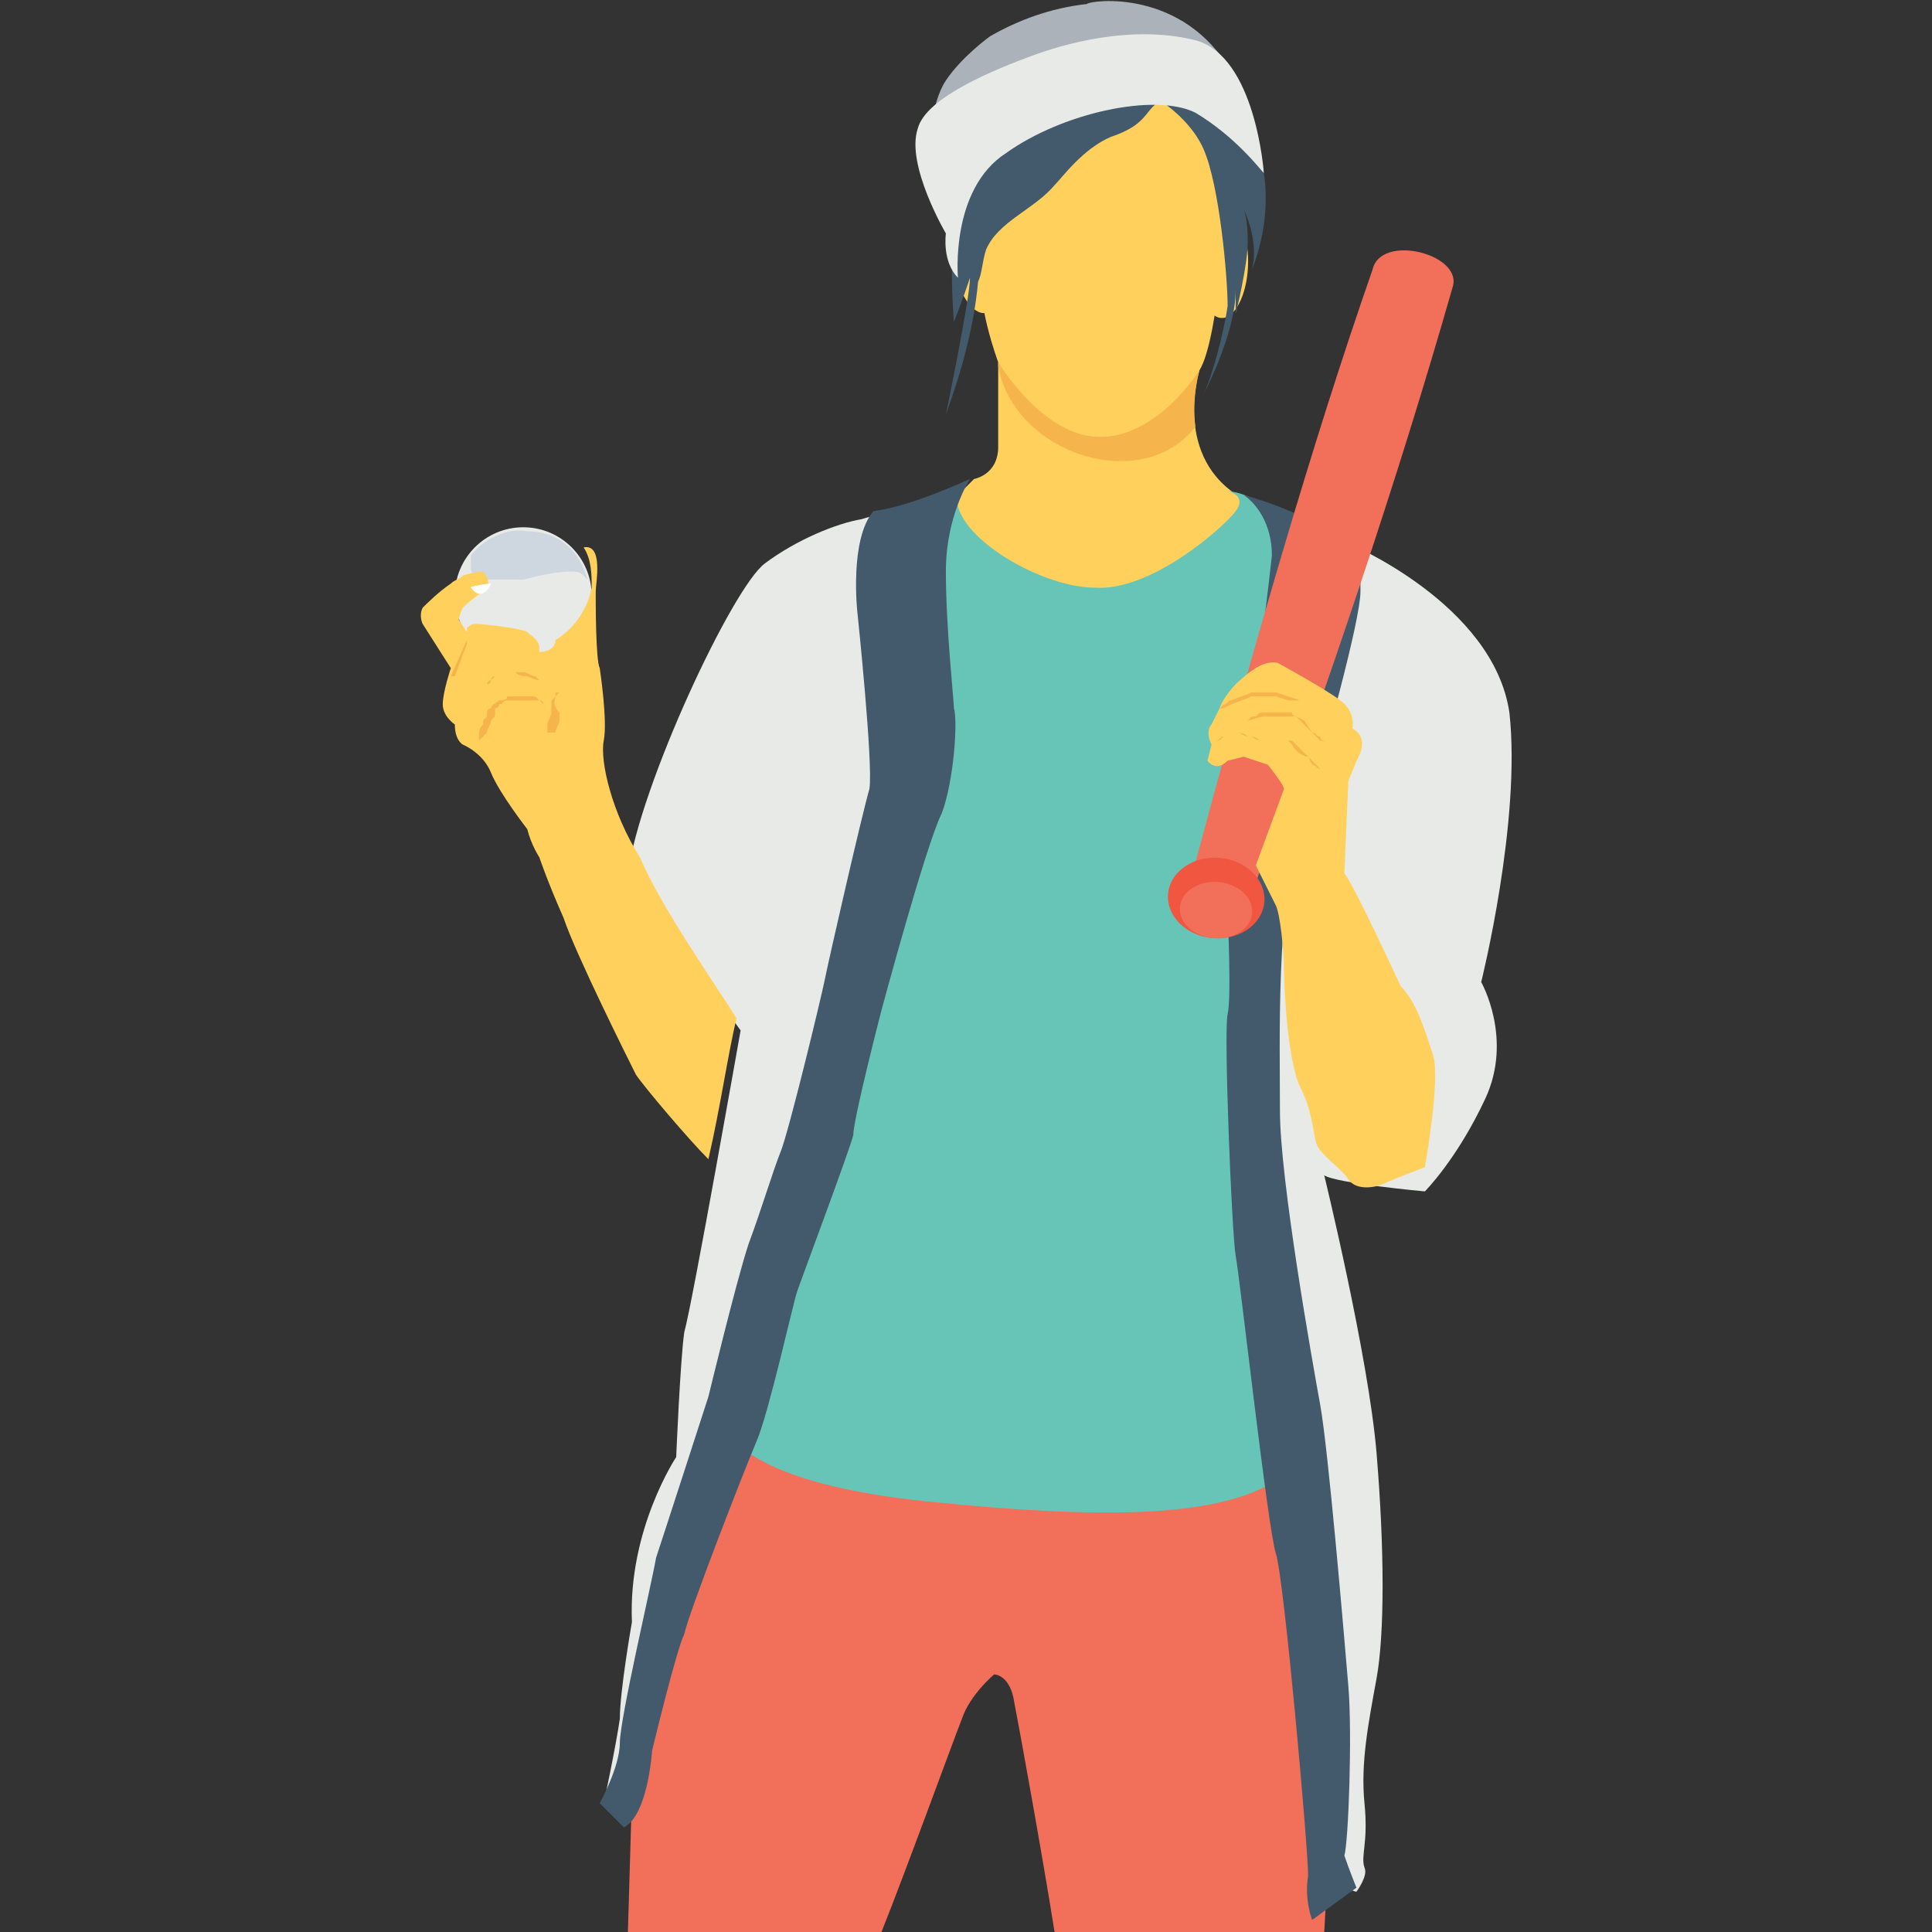 <?xml version="1.0" encoding="utf-8"?>
<!-- Generator: Adobe Illustrator 18.0.0, SVG Export Plug-In . SVG Version: 6.00 Build 0)  -->
<!DOCTYPE svg PUBLIC "-//W3C//DTD SVG 1.1//EN" "http://www.w3.org/Graphics/SVG/1.1/DTD/svg11.dtd">
<svg version="1.1" id="Layer_1" xmlns="http://www.w3.org/2000/svg" xmlns:xlink="http://www.w3.org/1999/xlink" x="0px" y="0px"
	 viewBox="0 0 48 48" enable-background="new 0 0 48 48" xml:space="preserve">
<rect x="0" y="0" width="48" height="48" fill="#333333" stroke="none"/>
<g>
	<g>
		<g>
			<g>
				<g>
					<circle fill="#E8EAE8" cx="13" cy="14.8" r="1.7"/>
				</g>
			</g>
		</g>
		<g>
			<g>
				<g>
					<path fill="#CED6E0" d="M14.6,14.4c0,0-0.1-0.1-0.1-0.1c-0.1-0.1-0.2-0.1-0.3-0.1c-0.4,0-0.8,0.1-1.2,0.2c-0.3,0-0.6,0-0.9,0
						c-0.2,0-0.4-0.1-0.4-0.3c0-0.1,0-0.1,0-0.2c0,0,0-0.1,0-0.1c0.3-0.4,0.9-0.7,1.4-0.6C13.9,13.2,14.4,13.7,14.6,14.4z"/>
				</g>
			</g>
		</g>
	</g>
	<g>
		<g>
			<g>
				<g>
					<path fill="#F26F5A" d="M21.9,48c0.6-1.5,1.8-4.8,2-5.3c0.2-0.6,0.8-1.1,0.8-1.1s0.4,0,0.5,0.7c0.1,0.5,0.7,3.8,1,5.7h6.7
						l0.2-3.5L32.1,36l-14-1.1l-2.4,9.7L15.6,48H21.9z"/>
				</g>
			</g>
		</g>
		<g>
			<g>
				<g>
					<path fill="#E8EAE8" d="M33.5,13.5c0,0,3.6,1.5,4,4.2c0.3,2.7-0.7,6.7-0.7,6.7s0.8,1.4,0.1,2.9c-0.7,1.5-1.5,2.3-1.5,2.3
						s-2.2-0.2-2.5-0.4c0,0,1.1,4.5,1.3,6.9s0.2,4.5,0,5.6c-0.2,1.1-0.4,2.1-0.3,3.1c0.1,1-0.1,1.3,0,1.6c0.1,0.2-0.2,0.6-0.2,0.6
						s-0.9-0.1-0.8-2.4c0.1-2.3-0.4-5.5-0.4-5.5l-1.2-11.8l1.4-11.3L33.5,13.5z"/>
				</g>
			</g>
		</g>
		<g>
			<g>
				<g>
					
						<ellipse transform="matrix(0.999 4.864063e-002 -4.864063e-002 0.999 0.358 -1.47)" fill="#FFD15C" cx="30.4" cy="6.6" rx="0.6" ry="1.3"/>
				</g>
			</g>
		</g>
		<g>
			<g>
				<g>
					
						<ellipse transform="matrix(0.987 -0.159 0.159 0.987 -0.732 3.941)" fill="#FFD15C" cx="24.3" cy="6.5" rx="0.6" ry="1.3"/>
				</g>
			</g>
		</g>
		<g>
			<g>
				<g>
					<path fill="#FFD15C" d="M30.5,4.7c0,0-0.2,3.7-0.7,4.5c0,0-0.7,2.2,1.1,3.2l-0.3,4.1l-7.9-0.7l0.7-3.1c0,0,0.8-0.8,0.8-0.8
						s0.6-0.1,0.6-0.8S24.8,9,24.8,9s-0.6-1.6-0.4-2.5c0.2-0.9,3.4-4.7,3.4-4.7S31.2,2.3,30.5,4.7z"/>
				</g>
			</g>
		</g>
		<g>
			<g>
				<g>
					<path fill="#67C5B8" d="M32.8,35.3c-0.1-0.2-0.1-0.4-0.2-0.6c0-0.1-0.1-0.2-0.1-0.2c0.1,0.2,0,0,0-0.1c-0.2-0.5-0.3-1-0.5-1.4
						c-0.3-1-0.6-2-0.7-3c-0.2-1.1-0.2-2.2-0.1-3.3c0.1-1,0.3-2.1,0.6-3.1l-0.1-0.7l0.6-9.3c0,0-0.7-1.3-1.8-1.4
						c0,0,0.5,0.1,0.2,0.5c-0.3,0.4-2.1,2-3.5,1.9c-1.4,0-3.7-1.4-3.4-2.4l-1.2,0.6L18,35.4c0,0,0.2,1.4,5,1.9
						c4.9,0.5,7.9,0.4,9.2-0.9c0.3-0.3,0.5-0.6,0.6-0.9C32.8,35.4,32.8,35.4,32.8,35.3z"/>
				</g>
			</g>
		</g>
		<g>
			<g>
				<g>
					<path fill="#425A6B" d="M33.7,46.9l-1.1,0.8c0,0-0.2-0.5-0.1-1.1c0-0.7-0.6-7.4-0.8-8c-0.2-0.6-0.9-6.9-1-7.4
						c-0.1-0.6-0.3-5.6-0.2-6c0.1-0.4,0-2.5,0-2.5s1-7.9,1.1-8.9c0-0.8-0.4-1.3-0.7-1.5c1.1,0.3,2.1,0.8,2.9,1.4c0,0.3,0,0.7,0,1
						c0,0.7-0.9,4-1.5,5.9c-0.6,1.9-0.5,5.3-0.5,7s0.8,6.2,1,7.3c0.2,1.1,0.6,5.8,0.7,7s0,3.9-0.1,4.2
						C33.5,46.4,33.7,46.9,33.7,46.9z"/>
				</g>
			</g>
		</g>
		<g>
			<g>
				<g>
					<path fill="#E8EAE8" d="M22.7,19.5l-3,9.5l-2.8,10.4l-1.6,5.4l-0.3,0c0,0,0.3-1.4,0.4-2.1c0-0.7,0.3-2.4,0.3-2.4
						c-0.1-2.3,1.1-4.1,1.1-4.1s0.1-2.4,0.2-3.1c0.2-0.7,1.4-7.5,1.4-7.5l-2.8-3.9c0.3-2.2,2.6-7.1,3.4-7.7c0.8-0.6,1.8-1,2.4-1.1
						c0.3-0.1,0.9-0.2,1.5-0.4C22.7,14.5,22.7,19.5,22.7,19.5z"/>
				</g>
			</g>
		</g>
		<g>
			<g>
				<g>
					<path fill="#425A6B" d="M24.1,11.9c0,0-0.6,0.9-0.6,2.3c0,1.4,0.2,3.2,0.2,3.4c0.1,0.3,0,1.8-0.3,2.6c-0.4,0.8-1.5,4.9-1.5,4.9
						s-0.7,2.7-0.7,3.1c-0.1,0.4-1.3,3.6-1.4,3.9c-0.1,0.3-0.7,3-1,3.7c-0.3,0.7-1.7,4.3-1.8,4.8c-0.2,0.4-0.8,2.9-0.8,2.9
						s-0.1,1.6-0.7,1.9l-0.6-0.6c0,0,0.5-0.9,0.5-1.5c0-0.6,0.8-4,0.9-4.6c0.2-0.6,1.3-4,1.3-4s0.7-2.9,1-3.8
						c0.3-0.8,0.6-1.8,0.8-2.3c0.2-0.5,1-3.8,1.1-4.3s0.9-4,1.1-4.7c0.1-0.6-0.3-4.4-0.3-4.4s-0.2-1.8,0.4-2.5
						C22.4,12.6,23.2,12.3,24.1,11.9z"/>
				</g>
			</g>
		</g>
		<g>
			<g>
				<g>
					<path fill="#425A6B" d="M28.5,2.3c0,0,1,0.5,1.4,1.4c0.4,0.9,0.6,3.2,0.6,3.9c-0.1,0.7-0.4,1.8-0.6,2.2c0,0,0.8-1.5,0.8-2.6
						c0,0,0,0.5,0,0.6c0,0,0.3-1.2,0.3-1.8c0-0.6-0.1-0.8-0.1-0.8s0.4,0.8,0.2,1.5c0,0,0.5-1.1,0.3-2.4C31.3,4,29.4,2.2,28.5,2.3z"
						/>
				</g>
			</g>
		</g>
		<g>
			<g>
				<g>
					<path fill="#ACB2BA" d="M30.6,1.8l-7.2,1.4l-0.3,0.5c0,0,0-1.1,0.4-1.7c0.4-0.6,1.1-1.1,1.1-1.1c0.7-0.4,1.5-0.7,2.4-0.8
						C27.1,0,29.4-0.3,30.6,1.8z"/>
				</g>
			</g>
		</g>
		<g>
			<g>
				<g>
					<path fill="#425A6B" d="M29.3,2.4c-1,0.1-0.5,0.6-1.7,1c-0.7,0.3-1.2,1-1.4,1.2c-0.5,0.6-1.4,0.9-1.7,1.6
						c-0.1,0.3-0.1,0.6-0.2,0.8c-0.1,1.1-0.4,2.2-0.8,3.3c0,0,0.6-2.9,0.6-3.4c0,0-0.2,0.6-0.4,1.1c0,0-0.2-2.2,0.2-3.3
						C24.5,3.7,27.7,1.7,29.3,2.4z"/>
				</g>
			</g>
		</g>
		<g>
			<g>
				<g>
					<path fill="#E8EAE8" d="M23.8,6.9c0,0-0.2-2.2,1.2-3.1c1.4-1,3.7-1.5,4.7-1c1,0.6,1.6,1.4,1.7,1.5c0,0-0.2-2.9-1.7-3.3
						c-1.6-0.4-3.3,0.1-4.1,0.4c-0.8,0.3-2.6,1-2.8,1.8c-0.3,0.9,0.7,2.6,0.7,2.6S23.4,6.5,23.8,6.9z"/>
				</g>
			</g>
		</g>
		<g>
			<g>
				<g>
					<path fill="#F5B54C" d="M29.7,10.6c-1.3,1.7-4.5,0.7-4.9-1.5c0,0,0,0,0-0.1c0,0,0.9,1.5,2.1,1.8c1.2,0.3,2.3-0.7,2.9-1.6
						C29.8,9.2,29.6,9.9,29.7,10.6z"/>
				</g>
			</g>
		</g>
		<g>
			<g>
				<g>
					<g>
						<path fill="#F26F5A" d="M29.6,21.8c1.5-5.6,3-10.8,4.5-15.1c0.2-0.9,2.2-0.4,2,0.4c-1.4,4.9-3.1,9.9-5,15.1L29.6,21.8z"/>
					</g>
				</g>
			</g>
			<g>
				<g>
					<g>
						<path fill="#F5B54C" d="M33.4,17.5c-0.1,0-0.1-0.1-0.2-0.1c-0.1,0-0.1-0.1-0.2-0.1c-0.1,0-0.1-0.1-0.2-0.1
							c-0.1,0-0.1-0.1-0.2-0.1L32.4,17l-0.2-0.1c-0.1-0.1-0.2-0.2-0.4-0.2l0,0c0,0,0,0,0,0c0,0,0,0,0,0c0,0,0,0,0,0c0,0,0,0-0.1,0
							c0,0-0.1,0-0.1,0c0,0-0.1,0-0.1,0c0,0,0,0-0.1,0c0,0,0,0-0.1,0c0,0-0.1,0-0.1,0.1c0,0-0.1,0-0.1,0.1c0,0-0.1,0-0.1,0.1
							s-0.1,0-0.1,0.1c-0.1,0-0.1,0.1-0.2,0.2c0,0-0.1,0.1-0.1,0.1c0,0-0.1,0.1-0.1,0.1c-0.1,0.1-0.1,0.1-0.1,0.2c0,0,0,0.1-0.1,0.1
							c0,0,0,0,0,0.1c0,0,0,0,0,0.1c0,0,0,0,0-0.1c0,0,0,0,0-0.1c0,0,0-0.1,0-0.1c0,0,0-0.1,0.1-0.1c0,0,0-0.1,0.1-0.1
							c0,0,0.1-0.1,0.1-0.1c0,0,0.1-0.1,0.1-0.1c0.1-0.1,0.1-0.1,0.2-0.2c0,0,0.1-0.1,0.1-0.1c0,0,0.1,0,0.1-0.1c0,0,0.1,0,0.1-0.1
							c0,0,0,0,0.1,0c0,0,0,0,0.1,0c0,0,0,0,0.1,0c0,0,0,0,0.1,0c0,0,0.1,0,0.1,0c0,0,0.1,0,0.1,0c0,0,0,0,0.1,0c0,0,0,0,0,0
							c0,0,0,0,0,0c0,0,0,0,0,0l0,0c0.1,0.1,0.2,0.2,0.4,0.2c0.1,0.1,0.2,0.2,0.4,0.2l0.2,0.1l0.2,0.1L33.4,17.5z"/>
					</g>
				</g>
			</g>
			<g>
				<g>
					<g>
						<g>
							
								<ellipse transform="matrix(0.997 8.300330e-002 -8.300330e-002 0.997 1.958 -2.429)" fill="#F05640" cx="30.2" cy="22.3" rx="1.2" ry="1"/>
						</g>
					</g>
				</g>
				<g>
					<g>
						<g>
							
								<ellipse transform="matrix(0.997 8.300201e-002 -8.300201e-002 0.997 1.979 -2.427)" fill="#F26F5A" cx="30.2" cy="22.6" rx="0.9" ry="0.7"/>
						</g>
					</g>
				</g>
			</g>
		</g>
		<g>
			<g>
				<g>
					<path fill="#FFD15C" d="M30,18.9c0,0,0.2,0.3,0.5,0c0,0,0.4-0.1,0.4-0.1c0,0,0.6,0.2,0.6,0.2c0,0,0.4,0.5,0.4,0.6l-0.7,1.9
						c0,0,0.4,0.8,0.5,1c0.1,0.2,0.2,1.1,0.2,1.6c0,0.5,0.1,2.3,0.4,2.9c0.3,0.6,0.3,1,0.4,1.4c0.1,0.3,0.6,0.6,0.8,0.9
						s0.7,0.2,0.9,0.1c0.2-0.1,1-0.4,1-0.4s0.4-2.2,0.2-2.8c-0.2-0.6-0.4-1.3-0.8-1.7c0,0-1.2-2.6-1.4-2.8l0.1-2.3
						c0,0,0.2-0.5,0.3-0.7c0.1-0.3,0-0.5-0.2-0.6c0,0,0.1-0.4-0.3-0.7c-0.4-0.3-1.5-0.9-1.5-0.9s-0.1-0.1-0.4,0
						c-0.3,0.1-0.7,0.5-0.7,0.5s-0.3,0.3-0.4,0.6L30.1,18c-0.1,0.1-0.1,0.3,0,0.5L30,18.9z"/>
				</g>
			</g>
		</g>
		<g>
			<g>
				<g>
					<path fill="#F5B54C" d="M32.5,18.8c-0.1-0.1-0.2-0.2-0.3-0.3c0,0,0,0-0.1-0.1c0,0-0.1,0-0.1,0c0,0-0.1,0-0.1,0c0,0-0.1,0-0.1,0
						c0,0-0.1,0-0.1,0c0,0-0.1,0-0.1,0c-0.1,0-0.1,0-0.2,0c-0.1,0-0.2,0-0.3-0.1c-0.1,0-0.2,0-0.3-0.1l0,0l0,0c0,0,0,0-0.1,0
						c0,0,0,0,0,0c0,0-0.1,0-0.1,0c0,0,0,0,0,0c0,0,0,0,0,0c0,0,0,0,0,0c0,0,0,0,0,0c-0.1,0-0.1,0.1-0.2,0.1c-0.1,0-0.1,0.1-0.2,0.1
						l0,0c0.1,0,0.1,0,0.2-0.1c0.1,0,0.1-0.1,0.2-0.1l0,0l0,0c0,0,0,0,0,0c0,0,0,0,0,0c0,0,0,0,0,0c0,0,0,0,0,0c0,0,0.1,0,0.1,0
						c0,0,0,0,0,0c0,0,0,0,0,0c0.1,0,0.2,0,0.3,0.1c0.1,0,0.2,0,0.3,0.1c0.1,0,0.1,0,0.2,0c0,0,0.1,0,0.1,0c0,0,0.1,0,0.1,0
						c0,0,0.1,0,0.1,0c0,0,0.1,0,0.1,0c0,0,0,0,0.1,0c0,0,0,0,0.1,0.1l0,0C32.2,18.7,32.4,18.8,32.5,18.8l0.1,0.2
						c0.1,0,0.1,0.1,0.2,0.1c-0.1-0.1-0.1-0.1-0.2-0.2L32.5,18.8z"/>
				</g>
			</g>
			<g>
				<g>
					<path fill="#F5B54C" d="M32.6,18.2L32.4,18l-0.2-0.2l0,0c0,0-0.1,0-0.1-0.1c0,0-0.1,0-0.1,0c0,0-0.1,0-0.1,0c0,0-0.1,0-0.1,0
						c0,0,0,0-0.1,0l0,0l0,0l0,0c0,0-0.1,0-0.1,0c0,0-0.1,0-0.1,0c0,0-0.1,0-0.1,0c-0.1,0-0.1,0-0.2,0.1c-0.1,0-0.1,0-0.2,0.1
						c-0.1,0-0.3,0.1-0.4,0.1l0,0l0,0l-0.1,0.1l-0.1,0.1c0,0,0,0,0,0l0,0c0,0-0.1,0.1-0.1,0.1c0,0,0,0,0,0c0,0,0.1-0.1,0.1-0.1l0,0
						c0,0,0,0,0,0l0.1-0.1l0.1-0.1c0.1,0,0.3-0.1,0.4-0.1c0.1,0,0.3-0.1,0.4-0.1c0,0,0.1,0,0.1,0c0,0,0.1,0,0.1,0c0,0,0.1,0,0.1,0
						l0,0l0,0l0,0c0,0,0,0,0.1,0c0,0,0.1,0,0.1,0c0,0,0.1,0,0.1,0c0,0,0.1,0,0.1,0c0,0,0.1,0,0.1,0l0,0l0.2,0.1L32.6,18.2
						c0.1,0.1,0.1,0.1,0.2,0.2c0.1,0,0.2,0.1,0.2,0.1c-0.1-0.1-0.2-0.1-0.2-0.2C32.7,18.3,32.7,18.2,32.6,18.2z"/>
				</g>
			</g>
			<g>
				<g>
					<path fill="#F5B54C" d="M32.3,17.4L32,17.3l-0.3-0.1l0,0l0,0c0,0,0,0-0.1,0c0,0,0,0-0.1,0c0,0-0.1,0-0.1,0c0,0,0,0-0.1,0
						c0,0,0,0-0.1,0c0,0-0.1,0-0.1,0c-0.2,0.1-0.3,0.1-0.5,0.2c-0.1,0-0.1,0.1-0.2,0.1l-0.1,0.1l0,0c0,0,0,0,0,0l0,0l0,0l0,0
						c0,0,0,0,0,0l0,0l0.1,0l0.2-0.1c0.2-0.1,0.3-0.1,0.5-0.2c0,0,0.1,0,0.1,0l0.1,0c0,0,0,0,0.1,0c0,0,0.1,0,0.1,0c0,0,0,0,0.1,0
						c0,0,0,0,0.1,0l0.3,0.1L32.3,17.4c0.1,0.1,0.2,0.1,0.3,0.2c0.1,0,0.2,0.1,0.3,0.1c-0.1,0-0.2-0.1-0.3-0.1
						C32.5,17.5,32.4,17.5,32.3,17.4z"/>
				</g>
			</g>
		</g>
		<g>
			<g>
				<g>
					<g>
						<path fill="#FFD15C" d="M18.3,25.3c-0.2,0.8-0.4,2.2-0.7,3.5c-0.5-0.5-1.6-1.8-1.8-2.1c-0.2-0.4-1.5-3-1.8-3.9
							c-0.4-0.9-0.6-1.5-0.6-1.5s-0.2-0.3-0.3-0.7c0,0-0.7-0.9-0.9-1.4c-0.2-0.5-0.7-0.7-0.7-0.7s-0.2-0.1-0.2-0.5
							c0,0-0.3-0.2-0.3-0.5c0-0.3,0.2-0.9,0.2-0.9l-0.7-1.1c0,0-0.1-0.2,0-0.4c0.1-0.1,0.4-0.4,0.7-0.6c0.1-0.1,0.2-0.1,0.3-0.2
							c0.3-0.1,0.5-0.1,0.5-0.1s0.3,0.3,0,0.5c-0.3,0.2-0.4,0.3-0.5,0.4c0,0-0.1,0.2-0.1,0.3c0,0,0,0,0,0l0.2,0.3c0,0,0,0,0-0.1
							c0,0,0.1-0.1,0.2-0.1c0.2,0,1.1,0.1,1.3,0.2c0.1,0.1,0.3,0.2,0.3,0.4c0,0,0,0.1,0,0.1c0,0,0.4,0,0.4-0.3c0,0,0,0,0,0
							c0.5-0.3,0.8-0.8,0.9-1.3c0-0.3,0-0.7-0.2-1c0.5-0.1,0.3,0.9,0.3,1.1c0,0.3,0,1.7,0.1,1.9c0,0,0.2,1.3,0.1,1.8
							c-0.1,0.5,0.2,1.8,0.9,2.9C16.4,22.5,17.8,24.5,18.3,25.3z"/>
					</g>
				</g>
			</g>
			<g>
				<g>
					<g>
						<path fill="#F5B54C" d="M13.8,17.3L13.8,17.3L13.8,17.3L13.8,17.3c0-0.1,0-0.1,0-0.1l0,0c0,0,0,0,0,0c0,0,0,0,0,0l0,0l0,0
							c0,0,0,0,0,0c0,0,0,0,0,0c0,0,0,0,0,0c0,0,0,0,0,0c0,0,0,0-0.1,0c0,0,0,0,0,0c0,0,0,0,0,0c0,0,0,0,0,0c0,0,0,0,0-0.1
							c0,0,0-0.1,0-0.1l0-0.1c0,0,0-0.1,0-0.1l0,0.2v0v0c0,0,0,0.1,0,0.1c0,0,0,0,0,0.1c0,0,0,0,0,0c0,0,0,0,0,0c0,0,0,0,0,0l0,0
							l0,0c0,0,0,0,0.1,0c0,0,0,0,0.1,0c0,0,0,0,0,0c0,0,0,0,0,0c0,0,0,0,0,0c0,0,0,0,0,0l0,0l0,0c0,0,0,0,0,0c0,0,0,0,0,0l0,0
							L13.8,17.3L13.8,17.3L13.8,17.3L13.8,17.3c-0.1,0.1-0.1,0.1-0.1,0.2c0,0,0,0.1,0,0.1c0,0,0,0,0,0.1l0,0l0,0l0,0l0,0
							c0,0.1-0.1,0.2-0.1,0.3c0,0,0,0,0,0c0,0,0,0,0,0c0,0,0,0,0,0c0,0,0,0,0,0c0,0,0,0,0,0l0,0l0,0c0,0,0,0,0,0c0,0,0,0,0,0
							c0,0,0,0,0,0c0,0,0,0,0,0l0,0l0,0l0,0c0,0,0,0,0,0c0,0,0,0,0,0c0,0,0,0,0,0.1l0,0v0c0,0,0,0,0,0.1c0,0,0,0,0,0.1
							c0,0,0,0.1,0,0.1c0,0,0,0,0,0c0,0,0,0,0,0c0,0,0,0,0,0c0,0,0,0,0,0c0,0,0,0,0,0l0,0l0,0c0,0,0,0,0,0c0,0,0,0,0,0c0,0,0,0,0,0
							c0,0,0,0,0,0c0,0,0,0,0,0c0,0,0-0.1,0-0.1c0,0,0,0,0-0.1c0,0,0,0,0,0c0,0,0,0,0,0c0,0,0,0,0,0c0,0,0,0,0,0l0,0c0,0,0,0,0,0
							c0,0,0,0,0.1,0c0,0,0,0,0,0c0,0,0,0,0,0l0,0l0,0c0,0,0,0,0,0c0,0,0,0,0,0c0,0,0,0,0.1,0c0,0,0,0,0,0c0,0,0,0,0,0l0,0l0,0
							c0-0.1,0.1-0.2,0.1-0.3l0,0l0,0c0,0,0,0,0-0.1c0,0,0-0.1,0-0.1C13.7,17.5,13.8,17.4,13.8,17.3L13.8,17.3L13.8,17.3z"/>
					</g>
				</g>
			</g>
			<g>
				<g>
					<g>
						<g>
							<path fill="#F5B54C" d="M11.9,18.4c0,0,0,0,0-0.1c0-0.1,0-0.2,0.1-0.3c0-0.1,0-0.1,0.1-0.2c0,0,0-0.1,0-0.1
								c0,0,0-0.1,0.1-0.1c0-0.1,0.1-0.1,0.2-0.2c0.1,0,0.2,0,0.2-0.1c0.1,0,0.2,0,0.2,0c0.1,0,0.2,0,0.2,0c0,0,0.1,0,0.1,0l0,0
								c0,0,0,0,0,0c0,0,0,0,0.1,0c0.1,0,0.1,0,0.2,0.1c0,0,0.1,0.1,0.1,0.1c0,0,0,0,0,0.1c0,0,0,0,0,0.1c0,0.1,0,0.1,0,0.1
								s0,0,0-0.1c0,0,0,0,0-0.1c0,0,0,0,0-0.1c0,0,0-0.1-0.1-0.1c0,0,0,0,0,0c0,0,0,0,0,0c0,0-0.1,0-0.1,0c0,0,0,0,0,0c0,0,0,0,0,0
								l0,0c0,0-0.1,0-0.1,0c-0.1,0-0.1,0-0.2,0c-0.1,0-0.2,0-0.2,0c-0.1,0-0.2,0-0.2,0c-0.1,0-0.1,0.1-0.2,0.1c0,0,0,0.1-0.1,0.1
								c0,0,0,0.1,0,0.1c0,0.1,0,0.1-0.1,0.2c0,0.1-0.1,0.2-0.1,0.3C12,18.3,11.9,18.4,11.9,18.4z"/>
						</g>
					</g>
				</g>
				<g>
					<g>
						<g>
							<path fill="#F5B54C" d="M13.4,16.9c0,0-0.1,0-0.3-0.1c-0.1,0-0.2,0-0.3-0.1c-0.1,0-0.1,0-0.2,0c0,0-0.1,0-0.1,0c0,0,0,0,0,0
								c0,0,0,0,0,0c-0.1,0-0.1,0-0.2,0.1c0,0,0,0-0.1,0.1c0,0,0,0.1-0.1,0.1c-0.1,0.1-0.1,0.2-0.2,0.3c-0.1,0.2-0.2,0.3-0.2,0.3
								s0.1-0.1,0.2-0.3c0.1-0.1,0.1-0.2,0.2-0.3c0,0,0-0.1,0.1-0.1c0,0,0-0.1,0.1-0.1c0.1-0.1,0.1-0.1,0.2-0.1c0,0,0,0,0.1,0
								c0,0,0,0,0.1,0c0,0,0.1,0,0.1,0c0.1,0,0.1,0,0.2,0c0.1,0,0.2,0.1,0.3,0.1C13.3,16.8,13.4,16.9,13.4,16.9z"/>
						</g>
					</g>
				</g>
			</g>
			<g>
				<g>
					<g>
						<polygon fill="#F5B54C" points="11.6,16 11.3,16.8 11.2,16.8 11.6,15.9 						"/>
					</g>
				</g>
			</g>
			<g>
				<g>
					<g>
						<path fill="#FFFFFF" d="M12.2,14.5c0,0-0.2,0.5-0.5,0.1C11.6,14.6,12,14.5,12.2,14.5z"/>
					</g>
				</g>
			</g>
		</g>
	</g>
</g>
</svg>
